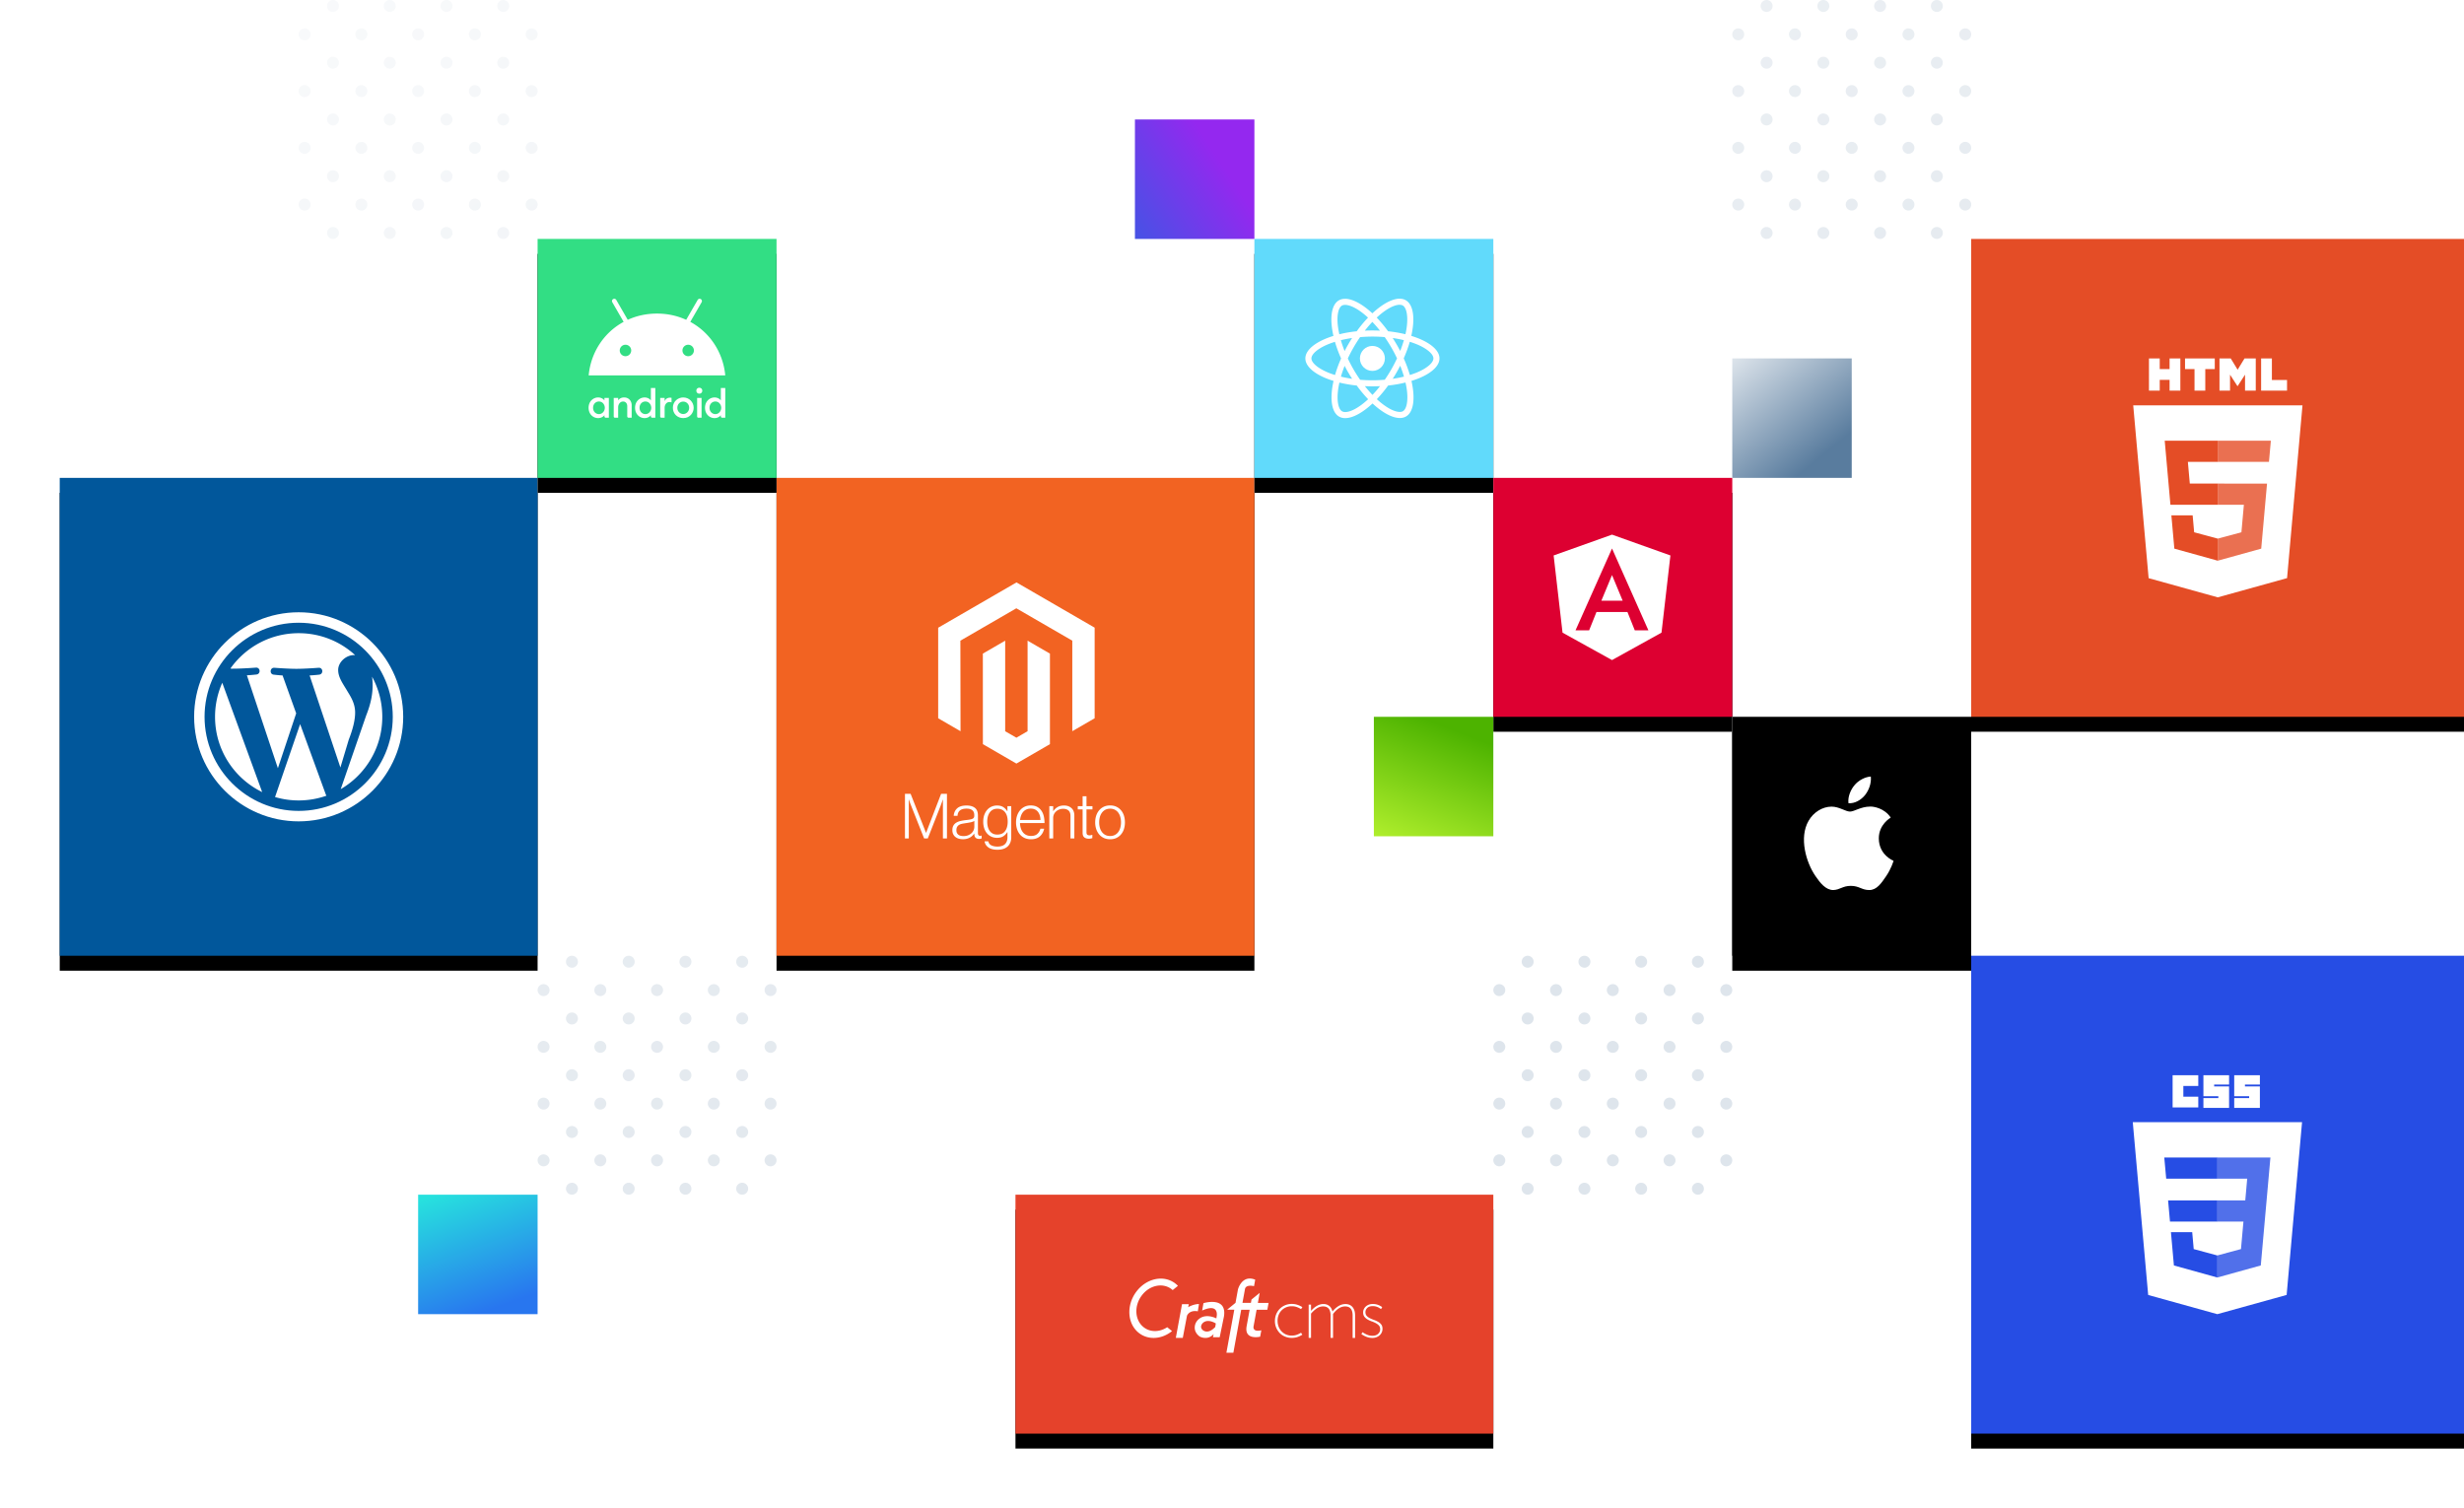 <svg xmlns="http://www.w3.org/2000/svg" xmlns:xlink="http://www.w3.org/1999/xlink" width="825" height="505" viewBox="0 0 825 505">
    <defs>
        <path id="b" d="M0 0h160v160H0z"/>
        <filter id="a" width="140.6%" height="140.6%" x="-20.3%" y="-17.2%" filterUnits="objectBoundingBox">
            <feOffset dy="5" in="SourceAlpha" result="shadowOffsetOuter1"/>
            <feGaussianBlur in="shadowOffsetOuter1" result="shadowBlurOuter1" stdDeviation="10"/>
            <feColorMatrix in="shadowBlurOuter1" values="0 0 0 0 0.004 0 0 0 0 0.341 0 0 0 0 0.608 0 0 0 0.3 0"/>
        </filter>
        <path id="d" d="M0 0h160v160H0z"/>
        <filter id="c" width="140.6%" height="140.6%" x="-20.3%" y="-17.2%" filterUnits="objectBoundingBox">
            <feOffset dy="5" in="SourceAlpha" result="shadowOffsetOuter1"/>
            <feGaussianBlur in="shadowOffsetOuter1" result="shadowBlurOuter1" stdDeviation="10"/>
            <feColorMatrix in="shadowBlurOuter1" values="0 0 0 0 0.949 0 0 0 0 0.388 0 0 0 0 0.133 0 0 0 0.3 0"/>
        </filter>
        <path id="f" d="M0 0h80v80H0z"/>
        <filter id="e" width="181.2%" height="181.2%" x="-40.6%" y="-34.4%" filterUnits="objectBoundingBox">
            <feOffset dy="5" in="SourceAlpha" result="shadowOffsetOuter1"/>
            <feGaussianBlur in="shadowOffsetOuter1" result="shadowBlurOuter1" stdDeviation="10"/>
            <feColorMatrix in="shadowBlurOuter1" values="0 0 0 0 0.196 0 0 0 0 0.871 0 0 0 0 0.518 0 0 0 0.3 0"/>
        </filter>
        <path id="h" d="M0 0h160v80H0z"/>
        <filter id="g" width="140.6%" height="181.2%" x="-20.3%" y="-34.4%" filterUnits="objectBoundingBox">
            <feOffset dy="5" in="SourceAlpha" result="shadowOffsetOuter1"/>
            <feGaussianBlur in="shadowOffsetOuter1" result="shadowBlurOuter1" stdDeviation="10"/>
            <feColorMatrix in="shadowBlurOuter1" values="0 0 0 0 0.898 0 0 0 0 0.259 0 0 0 0 0.169 0 0 0 0.3 0"/>
        </filter>
        <path id="j" d="M0 0h80v80H0z"/>
        <filter id="i" width="181.2%" height="181.2%" x="-40.6%" y="-34.4%" filterUnits="objectBoundingBox">
            <feOffset dy="5" in="SourceAlpha" result="shadowOffsetOuter1"/>
            <feGaussianBlur in="shadowOffsetOuter1" result="shadowBlurOuter1" stdDeviation="10"/>
            <feColorMatrix in="shadowBlurOuter1" values="0 0 0 0 0.38 0 0 0 0 0.855 0 0 0 0 0.984 0 0 0 0.3 0"/>
        </filter>
        <path id="l" d="M80 80h80v80H80z"/>
        <filter id="k" width="181.2%" height="181.2%" x="-40.6%" y="-34.4%" filterUnits="objectBoundingBox">
            <feOffset dy="5" in="SourceAlpha" result="shadowOffsetOuter1"/>
            <feGaussianBlur in="shadowOffsetOuter1" result="shadowBlurOuter1" stdDeviation="10"/>
            <feColorMatrix in="shadowBlurOuter1" values="0 0 0 0 0.867 0 0 0 0 0 0 0 0 0 0.192 0 0 0 0.3 0"/>
        </filter>
        <linearGradient id="m" x1="-55.709%" x2="55.52%" y1="81.936%" y2="10.155%">
            <stop offset="0%" stop-color="#2763E1"/>
            <stop offset="100%" stop-color="#9428EF"/>
        </linearGradient>
        <linearGradient id="n" x1="38.124%" x2=".277%" y1="0%" y2="99.273%">
            <stop offset="0%" stop-color="#4DB300"/>
            <stop offset="100%" stop-color="#AFEE2C"/>
        </linearGradient>
        <linearGradient id="o" x1="87.998%" x2="0%" y1="71.163%" y2="-36.788%">
            <stop offset="0%" stop-color="#597C9E"/>
            <stop offset="100%" stop-color="#FFF"/>
        </linearGradient>
        <linearGradient id="p" x1="14.481%" x2="50%" y1="0%" y2="100%">
            <stop offset="0%" stop-color="#27E1DE"/>
            <stop offset="100%" stop-color="#2876EF"/>
        </linearGradient>
        <path id="r" d="M0 0h165v160H0z"/>
        <filter id="q" width="139.4%" height="140.6%" x="-19.7%" y="-17.2%" filterUnits="objectBoundingBox">
            <feOffset dy="5" in="SourceAlpha" result="shadowOffsetOuter1"/>
            <feGaussianBlur in="shadowOffsetOuter1" result="shadowBlurOuter1" stdDeviation="10"/>
            <feColorMatrix in="shadowBlurOuter1" values="0 0 0 0 0.894 0 0 0 0 0.302 0 0 0 0 0.149 0 0 0 0.3 0"/>
        </filter>
        <path id="t" d="M0 0h165v160H0z"/>
        <filter id="s" width="139.4%" height="140.6%" x="-19.7%" y="-17.2%" filterUnits="objectBoundingBox">
            <feOffset dy="5" in="SourceAlpha" result="shadowOffsetOuter1"/>
            <feGaussianBlur in="shadowOffsetOuter1" result="shadowBlurOuter1" stdDeviation="10"/>
            <feColorMatrix in="shadowBlurOuter1" values="0 0 0 0 0.149 0 0 0 0 0.302 0 0 0 0 0.894 0 0 0 0.3 0"/>
        </filter>
        <path id="v" d="M0 0h80v80H0z"/>
        <filter id="u" width="181.2%" height="181.2%" x="-40.6%" y="-34.4%" filterUnits="objectBoundingBox">
            <feOffset dy="5" in="SourceAlpha" result="shadowOffsetOuter1"/>
            <feGaussianBlur in="shadowOffsetOuter1" result="shadowBlurOuter1" stdDeviation="10"/>
            <feColorMatrix in="shadowBlurOuter1" values="0 0 0 0 0 0 0 0 0 0 0 0 0 0 0 0 0 0 0.3 0"/>
        </filter>
    </defs>
    <g fill="none" fill-rule="evenodd">
        <g fill-rule="nonzero">
            <g transform="translate(20 160)">
                <use fill="#000" filter="url(#a)" xlink:href="#b"/>
                <use fill="#01579B" xlink:href="#b"/>
            </g>
            <g fill="#FFF">
                <path d="M72.002 240c0 11.088 6.44 20.66 15.781 25.2l-13.36-36.596A27.898 27.898 0 0 0 72.003 240zm46.905-1.41c0-3.46-1.86-5.863-2.922-7.722-1.423-2.325-2.758-4.264-2.758-6.566 0-2.563 2.574-4.97 5.321-4.97.124 0 .236.011.36.014-4.976-4.574-11.614-7.346-18.906-7.346-9.431 0-17.768 4.665-22.841 11.81.399.13.537.069 1.069.069 2.92 0 7.462-.35 7.462-.35 1.505-.1 1.689 2.121.173 2.303 0 0-1.512.184-3.199.266l10.38 31.111 6.124-18.376-4.555-12.684c-1.506-.08-2.938-.266-2.938-.266-1.508-.098-1.334-2.407.172-2.303 0 0 4.633.35 7.38.35 2.93 0 7.461-.35 7.461-.35 1.507-.1 1.689 2.12.182 2.303 0 0-1.522.183-3.206.266l10.31 30.817 2.798-9.32c1.424-3.64 2.133-6.65 2.133-9.056zm-18.415 3.853l-8.4 24.416a27.742 27.742 0 0 0 7.91 1.141c3.256 0 6.385-.567 9.303-1.587-.07-.124-.149-.25-.207-.385l-8.606-23.585zm24.083-15.887c.124.893.19 1.854.19 2.88 0 2.848-.536 6.038-2.134 10.039l-8.549 24.736C122.41 259.361 128 250.328 128 240a28 28 0 0 0-3.425-13.444z"/>
                <path d="M65 240c0 19.292 15.697 35 34.998 35C119.302 275 135 259.292 135 240s-15.697-35-35-35-35 15.708-35 35zm3.491 0c0-17.367 14.13-31.498 31.507-31.498 17.378 0 31.51 14.131 31.51 31.498S117.377 271.502 100 271.502c-17.374 0-31.509-14.135-31.509-31.502z"/>
            </g>
        </g>
        <g fill-rule="nonzero">
            <g transform="translate(260 160)">
                <use fill="#000" filter="url(#c)" xlink:href="#d"/>
                <use fill="#F26322" xlink:href="#d"/>
            </g>
            <g fill="#FFF">
                <path d="M340.343 195l-26.22 15.175v30.31l7.485 4.34-.053-30.318 18.735-10.843 18.735 10.843v30.304l7.484-4.325v-30.337z"/>
                <path d="M344.055 244.818l-3.739 2.179-3.758-2.16v-30.33l-7.478 4.332.013 30.317 11.217 6.498 11.23-6.498V218.84l-7.485-4.332z"/>
                <g>
                    <path d="M304.896 265.787l5.146 13.035h.043l5.02-13.035h1.96v14.936h-1.355v-13.016h-.043c-.07.237-.146.473-.228.71-.07.193-.15.409-.241.645-.09.238-.172.46-.238.669l-4.314 10.992h-1.228l-4.357-10.989a11.997 11.997 0 0 1-.251-.636c-.084-.23-.16-.449-.231-.659a39.797 39.797 0 0 0-.251-.732h-.043v13.016H303v-14.936h1.896zM321.001 280.786a3.168 3.168 0 0 1-1.113-.563 2.652 2.652 0 0 1-.74-.94c-.18-.376-.27-.814-.27-1.315 0-.64.117-1.163.353-1.567.233-.4.562-.733.958-.97a4.867 4.867 0 0 1 1.407-.553c.566-.13 1.14-.228 1.717-.292.529-.055.977-.115 1.345-.179.368-.064.666-.144.895-.241.229-.098.395-.227.499-.388.103-.161.155-.38.155-.659v-.209c0-.737-.222-1.283-.667-1.639-.445-.355-1.084-.533-1.916-.533-1.918 0-2.925.801-3.022 2.404h-1.272c.07-1.044.456-1.88 1.156-2.507.7-.627 1.745-.94 3.135-.94 1.18 0 2.11.261 2.79.784.681.524 1.021 1.377 1.021 2.56v5.87c0 .32.06.552.179.698.119.146.296.226.531.242.074 0 .147-.007.218-.02.076-.013.162-.036.261-.063h.063v.94a2.44 2.44 0 0 1-.353.117 2.197 2.197 0 0 1-.522.053c-.471 0-.847-.123-1.126-.368-.28-.245-.433-.632-.46-1.16v-.228h-.056c-.169.229-.353.446-.551.65a3.72 3.72 0 0 1-.783.605 4.363 4.363 0 0 1-1.064.438 5.032 5.032 0 0 1-1.374.165 4.978 4.978 0 0 1-1.397-.189m3.178-1.139c.451-.188.83-.428 1.136-.722.58-.548.912-1.31.918-2.11v-1.944a4.54 4.54 0 0 1-1.262.45c-.493.107-1.004.194-1.532.262-.458.071-.882.144-1.272.219-.39.075-.727.197-1.01.364-.281.164-.515.398-.678.68-.167.284-.25.657-.25 1.119 0 .375.065.689.197.94.124.241.303.449.522.606.229.16.487.27.76.325.302.063.61.094.918.093.584 0 1.101-.094 1.553-.282M330.897 283.704c-.722-.537-1.132-1.209-1.229-2.017h1.249c.112.627.45 1.076 1.01 1.348.562.272 1.233.407 2.012.407 1.154 0 2.005-.275 2.553-.824.549-.55.823-1.306.823-2.269v-1.712h-.063c-.403.611-.869 1.077-1.397 1.397-.528.32-1.202.48-2.021.48-.71 0-1.348-.132-1.916-.397a4.239 4.239 0 0 1-1.46-1.106 4.953 4.953 0 0 1-.928-1.702 7.014 7.014 0 0 1-.324-2.183c0-.876.124-1.653.373-2.328.25-.676.583-1.243 1.001-1.702.407-.453.91-.809 1.47-1.044a4.545 4.545 0 0 1 1.78-.354c.833 0 1.52.171 2.061.513a4.27 4.27 0 0 1 1.355 1.388h.062v-1.676h1.279v10.383c0 1.197-.334 2.165-1.001 2.904-.82.864-2.02 1.295-3.604 1.295-1.334 0-2.363-.268-3.085-.804m5.648-5.465c.57-.795.856-1.84.856-3.133 0-.64-.07-1.225-.208-1.755a3.801 3.801 0 0 0-.648-1.368 2.958 2.958 0 0 0-1.093-.888c-.438-.21-.949-.314-1.533-.314-1.07 0-1.9.396-2.49 1.189-.59.792-.885 1.85-.885 3.176a6.627 6.627 0 0 0 .208 1.702c.139.521.347.974.624 1.358.272.377.628.685 1.04.897.417.217.91.325 1.48.325 1.194 0 2.076-.397 2.646-1.192M343.065 280.568a4.394 4.394 0 0 1-1.572-1.19 5.326 5.326 0 0 1-.968-1.798 7.292 7.292 0 0 1-.333-2.245c0-.808.118-1.557.353-2.246a5.612 5.612 0 0 1 .988-1.795 4.47 4.47 0 0 1 1.542-1.192c.604-.285 1.28-.427 2.032-.427.86 0 1.586.163 2.176.49.578.316 1.071.767 1.437 1.315.368.55.629 1.18.783 1.89.153.721.23 1.456.228 2.193h-8.208c.008.577.096 1.15.26 1.703.146.493.379.957.688 1.367.3.393.69.709 1.136.921.458.223.993.335 1.605.335.903 0 1.601-.22 2.095-.66.493-.439.843-1.027 1.05-1.765h1.252c-.236 1.073-.723 1.93-1.46 2.57-.738.64-1.717.96-2.937.96-.806 0-1.521-.142-2.147-.426m5.084-7.522a3.68 3.68 0 0 0-.605-1.212 2.766 2.766 0 0 0-1-.805c-.403-.194-.882-.291-1.437-.291s-1.039.097-1.45.291a3.099 3.099 0 0 0-1.074.805c-.3.357-.536.764-.697 1.202-.18.484-.295.99-.343 1.504h6.834a5.72 5.72 0 0 0-.228-1.494M352.628 269.923v1.65h.043c.369-.551.856-1.012 1.426-1.349.59-.355 1.316-.533 2.177-.533 1 0 1.823.29 2.47.868.648.578.97 1.41.969 2.497v7.67h-1.292v-7.544c0-.821-.219-1.424-.657-1.808-.438-.384-1.04-.575-1.804-.573a3.602 3.602 0 0 0-1.291.232c-.39.145-.75.36-1.064.635a2.901 2.901 0 0 0-.981 2.202v6.857h-1.288v-10.804h1.292zM363.045 280.359c-.374-.3-.561-.798-.561-1.494v-7.875h-1.625v-1.067h1.625v-3.322h1.291v3.322h2.002v1.067h-2.002v7.667c0 .39.087.659.261.804.174.146.434.219.78.219.158 0 .315-.019.469-.053.132-.026.261-.065.386-.116h.063v1.106c-.383.13-.785.193-1.19.189-.624 0-1.124-.15-1.499-.45M369.598 280.568a4.513 4.513 0 0 1-1.572-1.193 5.338 5.338 0 0 1-.99-1.795 7.078 7.078 0 0 1-.344-2.245c0-.808.114-1.557.343-2.246.23-.689.56-1.288.991-1.798a4.52 4.52 0 0 1 1.572-1.192c.62-.285 1.317-.428 2.095-.428.777 0 1.472.143 2.084.428a4.546 4.546 0 0 1 1.562 1.192 5.16 5.16 0 0 1 .978 1.798c.22.691.331 1.44.333 2.246 0 .808-.11 1.556-.333 2.245a5.237 5.237 0 0 1-.978 1.795 4.54 4.54 0 0 1-1.562 1.193c-.61.284-1.305.427-2.084.427-.78 0-1.478-.143-2.095-.427m3.68-1.014a3.25 3.25 0 0 0 1.146-.98c.306-.418.535-.905.687-1.464a6.983 6.983 0 0 0 0-3.55 4.401 4.401 0 0 0-.687-1.464 3.24 3.24 0 0 0-1.146-.98c-.458-.24-.985-.357-1.582-.355-.597.002-1.129.12-1.595.354-.451.236-.843.571-1.147.98a4.291 4.291 0 0 0-.697 1.465 7 7 0 0 0 0 3.55c.152.556.385 1.044.697 1.464.304.409.696.744 1.147.98.451.236.983.354 1.595.354s1.14-.118 1.582-.354"/>
                </g>
            </g>
        </g>
        <g fill-rule="nonzero">
            <g transform="translate(180 80)">
                <use fill="#000" filter="url(#e)" xlink:href="#f"/>
                <use fill="#32DE84" xlink:href="#f"/>
            </g>
            <g fill="#FFF">
                <g transform="translate(197.026 129.786)">
                    <path d="M3.237 3.287c-1.574 0-3.192 1.26-3.192 3.468 0 2.018 1.423 3.443 3.192 3.443 1.46 0 2.111-.98 2.111-.98v.427c0 .202.19.427.427.427h1.056V3.437H5.348v.842s-.656-.992-2.111-.992zM3.5 4.643c1.295 0 1.975 1.14 1.975 2.111 0 1.083-.807 2.11-1.972 2.11-.974 0-1.95-.788-1.95-2.124 0-1.205.84-2.097 1.947-2.097zM8.892 10.072a.415.415 0 0 1-.428-.427V3.437h1.483v.822c.336-.506.993-.974 2-.974 1.647 0 2.524 1.312 2.524 2.54v4.247h-1.03a.454.454 0 0 1-.453-.452V6.152c0-.68-.417-1.507-1.38-1.507-1.041 0-1.66.983-1.66 1.909v3.518H8.891zM18.794 3.287c-1.574 0-3.192 1.26-3.192 3.468 0 2.018 1.423 3.443 3.192 3.443 1.46 0 2.111-.98 2.111-.98v.427c0 .202.191.427.427.427h1.056V.12h-1.483v4.16s-.656-.993-2.111-.993zm.264 1.356c1.296 0 1.975 1.14 1.975 2.111 0 1.083-.807 2.11-1.972 2.11-.974 0-1.95-.788-1.95-2.124 0-1.205.84-2.097 1.947-2.097zM24.449 10.072a.415.415 0 0 1-.427-.427V3.437h1.482v1.106c.256-.62.806-1.18 1.785-1.18.273 0 .528.05.528.05v1.532s-.319-.125-.704-.125c-1.04 0-1.609.983-1.609 1.909v3.343H24.45zM36.814 10.072a.415.415 0 0 1-.427-.427V3.437h1.483v6.635h-1.056zM42.218 3.287c-1.574 0-3.192 1.26-3.192 3.468 0 2.018 1.423 3.443 3.192 3.443 1.46 0 2.11-.98 2.11-.98v.427c0 .202.192.427.428.427h1.056V.12h-1.483v4.16s-.657-.993-2.111-.993zm.264 1.356c1.295 0 1.975 1.14 1.975 2.111 0 1.083-.807 2.11-1.972 2.11-.975 0-1.95-.788-1.95-2.124 0-1.205.84-2.097 1.947-2.097z"/>
                    <circle cx="37.117" cy="1.026" r="1"/>
                    <path d="M31.727 3.284c-1.648 0-3.459 1.23-3.459 3.46 0 2.03 1.543 3.454 3.456 3.454 2.357 0 3.508-1.895 3.508-3.442 0-1.899-1.482-3.472-3.505-3.472zm.006 1.385c1.14 0 1.99.919 1.99 2.078 0 1.18-.903 2.09-1.987 2.09-1.006 0-1.984-.818-1.984-2.07 0-1.272.93-2.098 1.98-2.098z"/>
                </g>
                <path d="M231.124 107.763l3.794-6.572a.77.77 0 0 0-.278-1.05.76.76 0 0 0-1.046.278l-3.844 6.657c-2.932-1.34-6.233-2.086-9.783-2.086s-6.851.747-9.784 2.086l-3.843-6.657a.766.766 0 0 0-1.05-.279.766.766 0 0 0-.28 1.051l3.794 6.572c-6.542 3.545-10.973 10.167-11.705 17.92h45.736c-.732-7.753-5.163-14.375-11.71-17.92zm-21.658 11.496a1.918 1.918 0 1 1 .002-3.835 1.918 1.918 0 0 1-.002 3.835zm20.996 0a1.918 1.918 0 1 1 .002-3.835 1.918 1.918 0 0 1-.002 3.835z"/>
            </g>
        </g>
        <g fill-rule="nonzero">
            <g transform="translate(340 400)">
                <use fill="#000" filter="url(#g)" xlink:href="#h"/>
                <use fill="#E5422B" xlink:href="#h"/>
            </g>
            <path fill="#FFF" d="M420.74 438.523h3.588l.423-2.289h-3.587l.607-3.347h-.014l-2.726 2.218-.198 1.115h-2.825l.82-4.505c.197-1.695 2.683-1.187 3.05-1.088l.396-2.175c-4.477-1.794-5.777 3.263-5.777 3.263l-.819 4.505h-.014l-2.797 2.288h2.401l-2.64 14.407h2.33l2.627-14.392h2.825l-1.031 5.635c-.65 4.096 3.29 3.644 4.548 3.39l.395-2.147c-3.008.706-2.613-1.243-2.613-1.243l1.031-5.635zm-13.856 5.776c-2.599 2.74-4.265.947-4.265.947-1.13-1.13.113-2.288.113-2.288 1.723-1.61 4.35.155 4.35.155l-.198 1.186zm.382-2.88s-3.433-1.823-5.834.21c0 0-1.412.976-1.412 2.91 0 1.936 1.723 2.98 1.723 2.98s2.585 1.413 4.604-.847l-.226 1.046h2.26l1.427-6.964c1.073-6.878-6.864-4.435-6.864-4.435l-.438 2.472c5.847-2.627 4.858 1.95 4.858 1.95l-.098.677zm-5.82-4.817c-1.906.014-3.63 1.073-3.63 1.073l.226-1.03h-2.274l-2.076 11.299h2.33l1.413-7.444c1.045-2.105 3.616-1.44 3.616-1.44l.395-2.458zm-9.138-4.944c.113.085.226.184.325.283l1.695-1.37.056-.071a8.79 8.79 0 0 0-.847-.763c-3.899-3.022-9.774-1.751-13.136 2.825-3.361 4.576-2.938 10.735.96 13.757 3.179 2.458 7.684 2.076 11.06-.65l-1.61-1.299c-2.5 1.653-5.608 1.766-7.853.028-2.995-2.316-3.32-7.048-.735-10.565 2.57-3.53 7.09-4.505 10.085-2.175zm43.743 15.212c-.509.325-1.06.58-1.624.777a6.017 6.017 0 0 1-1.921.297c-.82 0-1.568-.142-2.26-.438a5.217 5.217 0 0 1-1.78-1.2 6.06 6.06 0 0 1-1.172-1.795 5.794 5.794 0 0 1-.424-2.217c0-.791.141-1.526.41-2.218.268-.678.664-1.3 1.172-1.822a5.637 5.637 0 0 1 1.794-1.229 5.663 5.663 0 0 1 2.26-.452c.692 0 1.327.1 1.92.297.594.198 1.13.466 1.639.777l-.452.664a7.018 7.018 0 0 0-1.427-.692c-.508-.184-1.059-.269-1.68-.269a4.78 4.78 0 0 0-1.935.382 4.58 4.58 0 0 0-1.498 1.03c-.423.439-.748.961-.974 1.54a5.247 5.247 0 0 0-.34 1.921c0 .678.114 1.328.34 1.935.212.58.55 1.116.974 1.582a4.66 4.66 0 0 0 1.498 1.06 4.78 4.78 0 0 0 1.935.38c.621 0 1.186-.098 1.68-.268a8.323 8.323 0 0 0 1.427-.692l.438.65zm16.836 1.074v-7.486c0-2.034-.833-3.051-2.5-3.051-.763 0-1.497.24-2.19.692-.691.466-1.313 1.087-1.864 1.85v7.995h-.819v-7.486c0-2.034-.833-3.051-2.5-3.051-.777 0-1.511.24-2.175.692a9.428 9.428 0 0 0-1.879 1.723v8.122h-.79v-11.13h.79v2.09c.24-.283.509-.565.82-.848.31-.282.635-.522.974-.734.353-.212.72-.395 1.13-.523.41-.14.848-.197 1.271-.197.707 0 1.342.212 1.879.621.537.41.904 1.045 1.102 1.907a7.377 7.377 0 0 1 1.906-1.766c.763-.494 1.582-.748 2.472-.748.41 0 .82.07 1.215.212.381.14.72.367 1.017.678.296.31.536.706.706 1.186.17.48.254 1.045.254 1.71v7.556h-.819v-.014zm10-3.023c0 .41-.07.79-.24 1.158a2.704 2.704 0 0 1-.678.96 3.44 3.44 0 0 1-1.06.664 3.63 3.63 0 0 1-1.398.255 5.25 5.25 0 0 1-1.949-.353c-.621-.24-1.2-.551-1.751-.933l.395-.635a8.474 8.474 0 0 0 1.568.861 4.45 4.45 0 0 0 1.751.34c.777 0 1.413-.213 1.879-.636.466-.424.706-.933.706-1.554 0-.523-.141-.946-.424-1.257-.282-.31-.635-.565-1.059-.791a9.309 9.309 0 0 0-1.37-.593 8.046 8.046 0 0 1-1.37-.636 3.658 3.658 0 0 1-1.06-.918c-.282-.367-.423-.861-.423-1.469 0-.353.07-.692.226-1.03.155-.34.367-.65.636-.89a3.168 3.168 0 0 1 1.016-.636c.396-.156.862-.24 1.385-.24.579 0 1.115.084 1.624.268.508.17 1.017.438 1.497.79l-.395.665c-.466-.353-.918-.608-1.342-.763a4.279 4.279 0 0 0-1.398-.24c-.834 0-1.455.212-1.865.621-.41.41-.607.876-.607 1.385 0 .522.141.946.424 1.257.282.31.635.565 1.059.776.424.212.876.41 1.37.58.48.169.946.38 1.37.621.424.24.777.537 1.06.904.282.353.423.847.423 1.469z"/>
        </g>
        <g fill-rule="nonzero">
            <g transform="translate(420 80)">
                <use fill="#000" filter="url(#i)" xlink:href="#j"/>
                <use fill="#61DAFB" xlink:href="#j"/>
            </g>
            <g fill="#FFF" transform="translate(437 100)">
                <path d="M44.97 20c0-2.975-3.725-5.794-9.437-7.542 1.318-5.822.732-10.453-1.849-11.936-.595-.348-1.29-.513-2.05-.513V2.05c.42 0 .76.083 1.043.238 1.245.714 1.785 3.433 1.364 6.93-.1.86-.265 1.766-.467 2.69a44.359 44.359 0 0 0-5.812-.997 44.65 44.65 0 0 0-3.808-4.577c2.984-2.773 5.785-4.293 7.689-4.293V0c-2.517 0-5.812 1.794-9.144 4.906-3.332-3.094-6.627-4.87-9.144-4.87v2.042c1.894 0 4.704 1.51 7.688 4.265a43.232 43.232 0 0 0-3.78 4.568c-2.068.22-4.027.558-5.821 1.007a27.614 27.614 0 0 1-.476-2.655c-.43-3.496.1-6.215 1.336-6.938.275-.165.632-.238 1.053-.238V.046c-.77 0-1.465.165-2.069.512-2.572 1.483-3.149 6.106-1.821 11.909C3.77 14.224.065 17.034.065 20c0 2.975 3.724 5.794 9.436 7.542-1.318 5.822-.732 10.453 1.85 11.936.594.348 1.29.513 2.059.513 2.517 0 5.812-1.794 9.144-4.906 3.332 3.093 6.627 4.87 9.144 4.87.769 0 1.464-.166 2.069-.513 2.572-1.483 3.148-6.106 1.821-11.909 5.675-1.748 9.382-4.567 9.382-7.533zm-11.917-6.105a41.225 41.225 0 0 1-1.236 3.615 43.318 43.318 0 0 0-1.2-2.196 49.527 49.527 0 0 0-1.317-2.142c1.3.192 2.554.43 3.753.723zm-4.193 9.748a48.764 48.764 0 0 1-2.206 3.497 47.627 47.627 0 0 1-8.256.009 50.457 50.457 0 0 1-2.215-3.479 47.678 47.678 0 0 1-1.904-3.643 47.732 47.732 0 0 1 1.895-3.652 48.764 48.764 0 0 1 2.206-3.496 47.627 47.627 0 0 1 8.256-.01 50.457 50.457 0 0 1 2.215 3.479 47.679 47.679 0 0 1 1.904 3.643 51.25 51.25 0 0 1-1.895 3.652zm2.957-1.19a39.227 39.227 0 0 1 1.263 3.643c-1.199.293-2.462.54-3.771.732.448-.704.897-1.428 1.318-2.169.421-.732.815-1.474 1.19-2.206zm-9.282 9.767a37.736 37.736 0 0 1-2.544-2.93c.824.037 1.666.065 2.517.065.86 0 1.712-.019 2.545-.064a35.728 35.728 0 0 1-2.518 2.929zm-6.81-5.392c-1.3-.192-2.553-.43-3.752-.723.338-1.18.76-2.398 1.235-3.615.376.732.77 1.464 1.2 2.196.43.733.869 1.447 1.317 2.142zM22.49 7.78a37.736 37.736 0 0 1 2.544 2.93 56.663 56.663 0 0 0-2.517-.065c-.86 0-1.712.019-2.544.064A35.728 35.728 0 0 1 22.49 7.78zm-6.774 5.392a50.567 50.567 0 0 0-2.508 4.366 39.227 39.227 0 0 1-1.263-3.643c1.2-.284 2.462-.531 3.771-.723zm-8.284 11.46C4.192 23.249 2.096 21.437 2.096 20c0-1.437 2.096-3.259 5.336-4.632.788-.338 1.648-.64 2.536-.924a43.962 43.962 0 0 0 2.06 5.574 43.342 43.342 0 0 0-2.033 5.547 27.806 27.806 0 0 1-2.563-.933zm4.925 13.08c-1.245-.714-1.785-3.433-1.364-6.93.1-.86.266-1.766.467-2.69 1.794.439 3.753.778 5.812.997a44.65 44.65 0 0 0 3.808 4.577c-2.984 2.773-5.785 4.293-7.689 4.293-.412-.01-.76-.092-1.034-.247zm21.712-6.975c.43 3.496-.101 6.215-1.337 6.938-.274.165-.631.238-1.052.238-1.895 0-4.705-1.51-7.69-4.265a43.232 43.232 0 0 0 3.781-4.568 42.744 42.744 0 0 0 5.822-1.007c.21.925.375 1.813.476 2.664zm3.524-6.105c-.788.338-1.648.64-2.536.924a43.962 43.962 0 0 0-2.06-5.574 43.342 43.342 0 0 0 2.033-5.547c.906.284 1.766.595 2.572.933 3.24 1.383 5.336 3.195 5.336 4.632-.009 1.437-2.105 3.259-5.345 4.632z"/>
                <circle cx="22.508" cy="20" r="4.183"/>
            </g>
            <g transform="translate(420 80)">
                <use fill="#000" filter="url(#k)" xlink:href="#l"/>
                <use fill="#DD0031" xlink:href="#l"/>
            </g>
            <path fill="#FFF" d="M539.74 179l-19.551 6.972 2.982 25.851L539.74 221l16.569-9.177 2.982-25.851z"/>
            <path fill="#DD0031" d="M539.74 183.641l-12.222 27.405h4.557l2.457-6.132h10.374l2.457 6.132h4.557l-12.18-27.405zm3.57 17.493h-7.14l3.57-8.589 3.57 8.589z"/>
        </g>
        <path fill="url(#m)" d="M360 40h40v40h-40z" transform="translate(20)"/>
        <path fill="url(#n)" d="M440 240h40v40h-40z" transform="translate(20)"/>
        <path fill="url(#o)" d="M560 120h40v40h-40z" transform="translate(20)"/>
        <path fill="url(#p)" d="M120 400h40v40h-40z" transform="translate(20)"/>
        <g fill-rule="nonzero">
            <g transform="translate(660 80)">
                <use fill="#000" filter="url(#q)" xlink:href="#r"/>
                <use fill="#E44D26" xlink:href="#r"/>
            </g>
            <path fill="#FFF" d="M770.923 135.722l-5.164 57.843L742.55 200l-23.145-6.425-5.158-57.853z"/>
            <path fill="#E44D26" d="M732.547 154.643h10.037v-7.095h-17.792l.17 1.903 1.744 19.553h15.878v-7.095h-9.389zM734.146 172.552H727.023l.994 11.14 14.534 4.036.033-.01v-7.382l-.031.009-7.902-2.134z"/>
            <path fill="#FFF" d="M719.519 120h3.606v3.563h3.298V120h3.606v10.788h-3.606v-3.612h-3.298v3.612h-3.606V120zM734.77 123.578h-3.174V120h9.957v3.578h-3.176v7.21h-3.606v-7.21zM743.133 120h3.76l2.312 3.79 2.31-3.79h3.762v10.788h-3.59v-5.347l-2.482 3.836h-.062l-2.482-3.836v5.347h-3.528zM757.072 120h3.607v7.222h5.07v3.566h-8.677z"/>
            <path fill="#E44D26" d="M742.56 169.004h8.737l-.824 9.202-7.913 2.136v7.382l14.546-4.031.106-1.199 1.668-18.68.173-1.905H742.56zM742.56 154.626v.017H759.698l.143-1.595.323-3.597.17-1.903H742.56v4.407z" opacity=".8"/>
        </g>
        <g fill-rule="nonzero">
            <g transform="translate(660 320)">
                <use fill="#000" filter="url(#s)" xlink:href="#t"/>
                <use fill="#264DE4" xlink:href="#t"/>
            </g>
            <path fill="#FFF" d="M742.403 440l-23.146-6.425-5.158-57.853h56.677l-5.163 57.843z"/>
            <path fill="#264DE4" d="M725.923 401.909l.636 7.095h15.878v-7.095zM724.646 387.548l.645 7.095h17.146v-7.095h-.024zM742.438 420.336l-.032.009-7.902-2.134-.505-5.659H726.876l.994 11.14 14.535 4.036.033-.01z"/>
            <path fill="#FFF" d="M727.438 360h8.593v3.594h-5v3.594h5v3.593h-8.593zM737.75 360h8.594v3.125h-5v.625h5v7.188h-8.594v-3.282h5v-.625h-5zM748.063 360h8.593v3.125h-5v.625h5v7.188h-8.593v-3.282h5v-.625h-5z"/>
            <path fill="#264DE4" d="M758.906 401.909l1.281-14.361h-17.774v7.095h9.998l-.646 7.266h-9.352v7.095h8.737l-.823 9.202-7.914 2.136v7.382l14.546-4.031.107-1.199 1.667-18.68z" opacity=".8"/>
        </g>
        <g fill-rule="nonzero">
            <g fill="#000" transform="translate(580 240)">
                <use filter="url(#u)" xlink:href="#v"/>
                <use xlink:href="#v"/>
            </g>
            <path fill="#FFF" d="M626.393 260c-1.873.09-4.182 1.278-5.505 2.947-1.211 1.442-2.247 3.78-1.986 5.974 2.116.183 4.236-1.097 5.556-2.721 1.3-1.673 2.155-3.912 1.935-6.2zm-.241 10.057c-3.084 0-5.292 1.673-6.731 1.673-1.462 0-3.646-1.659-6.17-1.659-3.083 0-6.102 1.932-7.695 4.745-3.27 5.622-.847 13.948 2.315 18.527 1.551 2.265 3.42 4.657 5.943 4.657 2.313-.086 3.092-1.397 5.884-1.397 2.81 0 3.646 1.397 6.169 1.397 2.523 0 4.052-2.305 5.6-4.57 1.768-2.57 2.488-5.08 2.533-5.21-.041-.041-4.89-1.896-4.935-7.474-.041-4.664 3.818-6.888 3.993-7.014-2.179-3.227-5.788-3.675-6.629-3.675h-.277z"/>
        </g>
        <path fill="url(#o)" d="M91.5 76a2 2 0 1 1 0 4 2 2 0 0 1 0-4zm19 0a2 2 0 1 1 0 4 2 2 0 0 1 0-4zm19 0a2 2 0 1 1 0 4 2 2 0 0 1 0-4zm19 0a2 2 0 1 1 0 4 2 2 0 0 1 0-4zm9.5-9.5a2 2 0 1 1 0 4 2 2 0 0 1 0-4zm-76 0a2 2 0 1 1 0 4 2 2 0 0 1 0-4zm19 0a2 2 0 1 1 0 4 2 2 0 0 1 0-4zm19 0a2 2 0 1 1 0 4 2 2 0 0 1 0-4zm19 0a2 2 0 1 1 0 4 2 2 0 0 1 0-4zM91.5 57a2 2 0 1 1 0 4 2 2 0 0 1 0-4zm19 0a2 2 0 1 1 0 4 2 2 0 0 1 0-4zm19 0a2 2 0 1 1 0 4 2 2 0 0 1 0-4zm19 0a2 2 0 1 1 0 4 2 2 0 0 1 0-4zm-9.5-9.5a2 2 0 1 1 0 4 2 2 0 0 1 0-4zm19 0a2 2 0 1 1 0 4 2 2 0 0 1 0-4zm-76 0a2 2 0 1 1 0 4 2 2 0 0 1 0-4zm19 0a2 2 0 1 1 0 4 2 2 0 0 1 0-4zm19 0a2 2 0 1 1 0 4 2 2 0 0 1 0-4zm9.5-9.5a2 2 0 1 1 0 4 2 2 0 0 1 0-4zm-38 0a2 2 0 1 1 0 4 2 2 0 0 1 0-4zm19 0a2 2 0 1 1 0 4 2 2 0 0 1 0-4zm38 0a2 2 0 1 1 0 4 2 2 0 0 1 0-4zm-9.5-9.5a2 2 0 1 1 0 4 2 2 0 0 1 0-4zm-57 0a2 2 0 1 1 0 4 2 2 0 0 1 0-4zm38 0a2 2 0 1 1 0 4 2 2 0 0 1 0-4zm-19 0a2 2 0 1 1 0 4 2 2 0 0 1 0-4zm57 0a2 2 0 1 1 0 4 2 2 0 0 1 0-4zM91.5 19a2 2 0 1 1 0 4 2 2 0 0 1 0-4zm19 0a2 2 0 1 1 0 4 2 2 0 0 1 0-4zm19 0a2 2 0 1 1 0 4 2 2 0 0 1 0-4zm19 0a2 2 0 1 1 0 4 2 2 0 0 1 0-4zM82 9.5a2 2 0 1 1 0 4 2 2 0 0 1 0-4zm19 0a2 2 0 1 1 0 4 2 2 0 0 1 0-4zm19 0a2 2 0 1 1 0 4 2 2 0 0 1 0-4zm19 0a2 2 0 1 1 0 4 2 2 0 0 1 0-4zm19 0a2 2 0 1 1 0 4 2 2 0 0 1 0-4zM91.5 0a2 2 0 1 1 0 4 2 2 0 0 1 0-4zm19 0a2 2 0 1 1 0 4 2 2 0 0 1 0-4zm19 0a2 2 0 1 1 0 4 2 2 0 0 1 0-4zm19 0a2 2 0 1 1 0 4 2 2 0 0 1 0-4zM571.5 76a2 2 0 1 1 0 4 2 2 0 0 1 0-4zm19 0a2 2 0 1 1 0 4 2 2 0 0 1 0-4zm19 0a2 2 0 1 1 0 4 2 2 0 0 1 0-4zm19 0a2 2 0 1 1 0 4 2 2 0 0 1 0-4zm9.5-9.5a2 2 0 1 1 0 4 2 2 0 0 1 0-4zm-76 0a2 2 0 1 1 0 4 2 2 0 0 1 0-4zm19 0a2 2 0 1 1 0 4 2 2 0 0 1 0-4zm19 0a2 2 0 1 1 0 4 2 2 0 0 1 0-4zm19 0a2 2 0 1 1 0 4 2 2 0 0 1 0-4zM571.5 57a2 2 0 1 1 0 4 2 2 0 0 1 0-4zm19 0a2 2 0 1 1 0 4 2 2 0 0 1 0-4zm19 0a2 2 0 1 1 0 4 2 2 0 0 1 0-4zm19 0a2 2 0 1 1 0 4 2 2 0 0 1 0-4zm-9.5-9.5a2 2 0 1 1 0 4 2 2 0 0 1 0-4zm19 0a2 2 0 1 1 0 4 2 2 0 0 1 0-4zm-76 0a2 2 0 1 1 0 4 2 2 0 0 1 0-4zm19 0a2 2 0 1 1 0 4 2 2 0 0 1 0-4zm19 0a2 2 0 1 1 0 4 2 2 0 0 1 0-4zm9.5-9.5a2 2 0 1 1 0 4 2 2 0 0 1 0-4zm-38 0a2 2 0 1 1 0 4 2 2 0 0 1 0-4zm19 0a2 2 0 1 1 0 4 2 2 0 0 1 0-4zm38 0a2 2 0 1 1 0 4 2 2 0 0 1 0-4zm-9.5-9.5a2 2 0 1 1 0 4 2 2 0 0 1 0-4zm-57 0a2 2 0 1 1 0 4 2 2 0 0 1 0-4zm38 0a2 2 0 1 1 0 4 2 2 0 0 1 0-4zm-19 0a2 2 0 1 1 0 4 2 2 0 0 1 0-4zm57 0a2 2 0 1 1 0 4 2 2 0 0 1 0-4zM571.5 19a2 2 0 1 1 0 4 2 2 0 0 1 0-4zm19 0a2 2 0 1 1 0 4 2 2 0 0 1 0-4zm19 0a2 2 0 1 1 0 4 2 2 0 0 1 0-4zm19 0a2 2 0 1 1 0 4 2 2 0 0 1 0-4zM562 9.5a2 2 0 1 1 0 4 2 2 0 0 1 0-4zm19 0a2 2 0 1 1 0 4 2 2 0 0 1 0-4zm19 0a2 2 0 1 1 0 4 2 2 0 0 1 0-4zm19 0a2 2 0 1 1 0 4 2 2 0 0 1 0-4zm19 0a2 2 0 1 1 0 4 2 2 0 0 1 0-4zM571.5 0a2 2 0 1 1 0 4 2 2 0 0 1 0-4zm19 0a2 2 0 1 1 0 4 2 2 0 0 1 0-4zm19 0a2 2 0 1 1 0 4 2 2 0 0 1 0-4zm19 0a2 2 0 1 1 0 4 2 2 0 0 1 0-4zM171.5 396a2 2 0 1 1 0 4 2 2 0 0 1 0-4zm19 0a2 2 0 1 1 0 4 2 2 0 0 1 0-4zm19 0a2 2 0 1 1 0 4 2 2 0 0 1 0-4zm19 0a2 2 0 1 1 0 4 2 2 0 0 1 0-4zm9.5-9.5a2 2 0 1 1 0 4 2 2 0 0 1 0-4zm-76 0a2 2 0 1 1 0 4 2 2 0 0 1 0-4zm19 0a2 2 0 1 1 0 4 2 2 0 0 1 0-4zm19 0a2 2 0 1 1 0 4 2 2 0 0 1 0-4zm19 0a2 2 0 1 1 0 4 2 2 0 0 1 0-4zm-47.5-9.5a2 2 0 1 1 0 4 2 2 0 0 1 0-4zm19 0a2 2 0 1 1 0 4 2 2 0 0 1 0-4zm19 0a2 2 0 1 1 0 4 2 2 0 0 1 0-4zm19 0a2 2 0 1 1 0 4 2 2 0 0 1 0-4zm-9.5-9.5a2 2 0 1 1 0 4 2 2 0 0 1 0-4zm19 0a2 2 0 1 1 0 4 2 2 0 0 1 0-4zm-76 0a2 2 0 1 1 0 4 2 2 0 0 1 0-4zm19 0a2 2 0 1 1 0 4 2 2 0 0 1 0-4zm19 0a2 2 0 1 1 0 4 2 2 0 0 1 0-4zm9.5-9.5a2 2 0 1 1 0 4 2 2 0 0 1 0-4zm-38 0a2 2 0 1 1 0 4 2 2 0 0 1 0-4zm19 0a2 2 0 1 1 0 4 2 2 0 0 1 0-4zm38 0a2 2 0 1 1 0 4 2 2 0 0 1 0-4zm-9.5-9.5a2 2 0 1 1 0 4 2 2 0 0 1 0-4zm-57 0a2 2 0 1 1 0 4 2 2 0 0 1 0-4zm38 0a2 2 0 1 1 0 4 2 2 0 0 1 0-4zm-19 0a2 2 0 1 1 0 4 2 2 0 0 1 0-4zm57 0a2 2 0 1 1 0 4 2 2 0 0 1 0-4zm-66.5-9.5a2 2 0 1 1 0 4 2 2 0 0 1 0-4zm19 0a2 2 0 1 1 0 4 2 2 0 0 1 0-4zm19 0a2 2 0 1 1 0 4 2 2 0 0 1 0-4zm19 0a2 2 0 1 1 0 4 2 2 0 0 1 0-4zm-66.5-9.5a2 2 0 1 1 0 4 2 2 0 0 1 0-4zm19 0a2 2 0 1 1 0 4 2 2 0 0 1 0-4zm19 0a2 2 0 1 1 0 4 2 2 0 0 1 0-4zm19 0a2 2 0 1 1 0 4 2 2 0 0 1 0-4zm19 0a2 2 0 1 1 0 4 2 2 0 0 1 0-4zm-66.5-9.5a2 2 0 1 1 0 4 2 2 0 0 1 0-4zm19 0a2 2 0 1 1 0 4 2 2 0 0 1 0-4zm19 0a2 2 0 1 1 0 4 2 2 0 0 1 0-4zm19 0a2 2 0 1 1 0 4 2 2 0 0 1 0-4zM491.5 396a2 2 0 1 1 0 4 2 2 0 0 1 0-4zm19 0a2 2 0 1 1 0 4 2 2 0 0 1 0-4zm19 0a2 2 0 1 1 0 4 2 2 0 0 1 0-4zm19 0a2 2 0 1 1 0 4 2 2 0 0 1 0-4zm9.5-9.5a2 2 0 1 1 0 4 2 2 0 0 1 0-4zm-76 0a2 2 0 1 1 0 4 2 2 0 0 1 0-4zm19 0a2 2 0 1 1 0 4 2 2 0 0 1 0-4zm19 0a2 2 0 1 1 0 4 2 2 0 0 1 0-4zm19 0a2 2 0 1 1 0 4 2 2 0 0 1 0-4zm-47.5-9.5a2 2 0 1 1 0 4 2 2 0 0 1 0-4zm19 0a2 2 0 1 1 0 4 2 2 0 0 1 0-4zm19 0a2 2 0 1 1 0 4 2 2 0 0 1 0-4zm19 0a2 2 0 1 1 0 4 2 2 0 0 1 0-4zm-9.5-9.5a2 2 0 1 1 0 4 2 2 0 0 1 0-4zm19 0a2 2 0 1 1 0 4 2 2 0 0 1 0-4zm-76 0a2 2 0 1 1 0 4 2 2 0 0 1 0-4zm19 0a2 2 0 1 1 0 4 2 2 0 0 1 0-4zm19 0a2 2 0 1 1 0 4 2 2 0 0 1 0-4zm9.5-9.5a2 2 0 1 1 0 4 2 2 0 0 1 0-4zm-38 0a2 2 0 1 1 0 4 2 2 0 0 1 0-4zm19 0a2 2 0 1 1 0 4 2 2 0 0 1 0-4zm38 0a2 2 0 1 1 0 4 2 2 0 0 1 0-4zm-9.5-9.5a2 2 0 1 1 0 4 2 2 0 0 1 0-4zm-57 0a2 2 0 1 1 0 4 2 2 0 0 1 0-4zm38 0a2 2 0 1 1 0 4 2 2 0 0 1 0-4zm-19 0a2 2 0 1 1 0 4 2 2 0 0 1 0-4zm57 0a2 2 0 1 1 0 4 2 2 0 0 1 0-4zm-66.5-9.5a2 2 0 1 1 0 4 2 2 0 0 1 0-4zm19 0a2 2 0 1 1 0 4 2 2 0 0 1 0-4zm19 0a2 2 0 1 1 0 4 2 2 0 0 1 0-4zm19 0a2 2 0 1 1 0 4 2 2 0 0 1 0-4zm-66.5-9.5a2 2 0 1 1 0 4 2 2 0 0 1 0-4zm19 0a2 2 0 1 1 0 4 2 2 0 0 1 0-4zm19 0a2 2 0 1 1 0 4 2 2 0 0 1 0-4zm19 0a2 2 0 1 1 0 4 2 2 0 0 1 0-4zm19 0a2 2 0 1 1 0 4 2 2 0 0 1 0-4zm-66.5-9.5a2 2 0 1 1 0 4 2 2 0 0 1 0-4zm19 0a2 2 0 1 1 0 4 2 2 0 0 1 0-4zm19 0a2 2 0 1 1 0 4 2 2 0 0 1 0-4zm19 0a2 2 0 1 1 0 4 2 2 0 0 1 0-4z" opacity=".2" transform="translate(20)"/>
    </g>
</svg>
